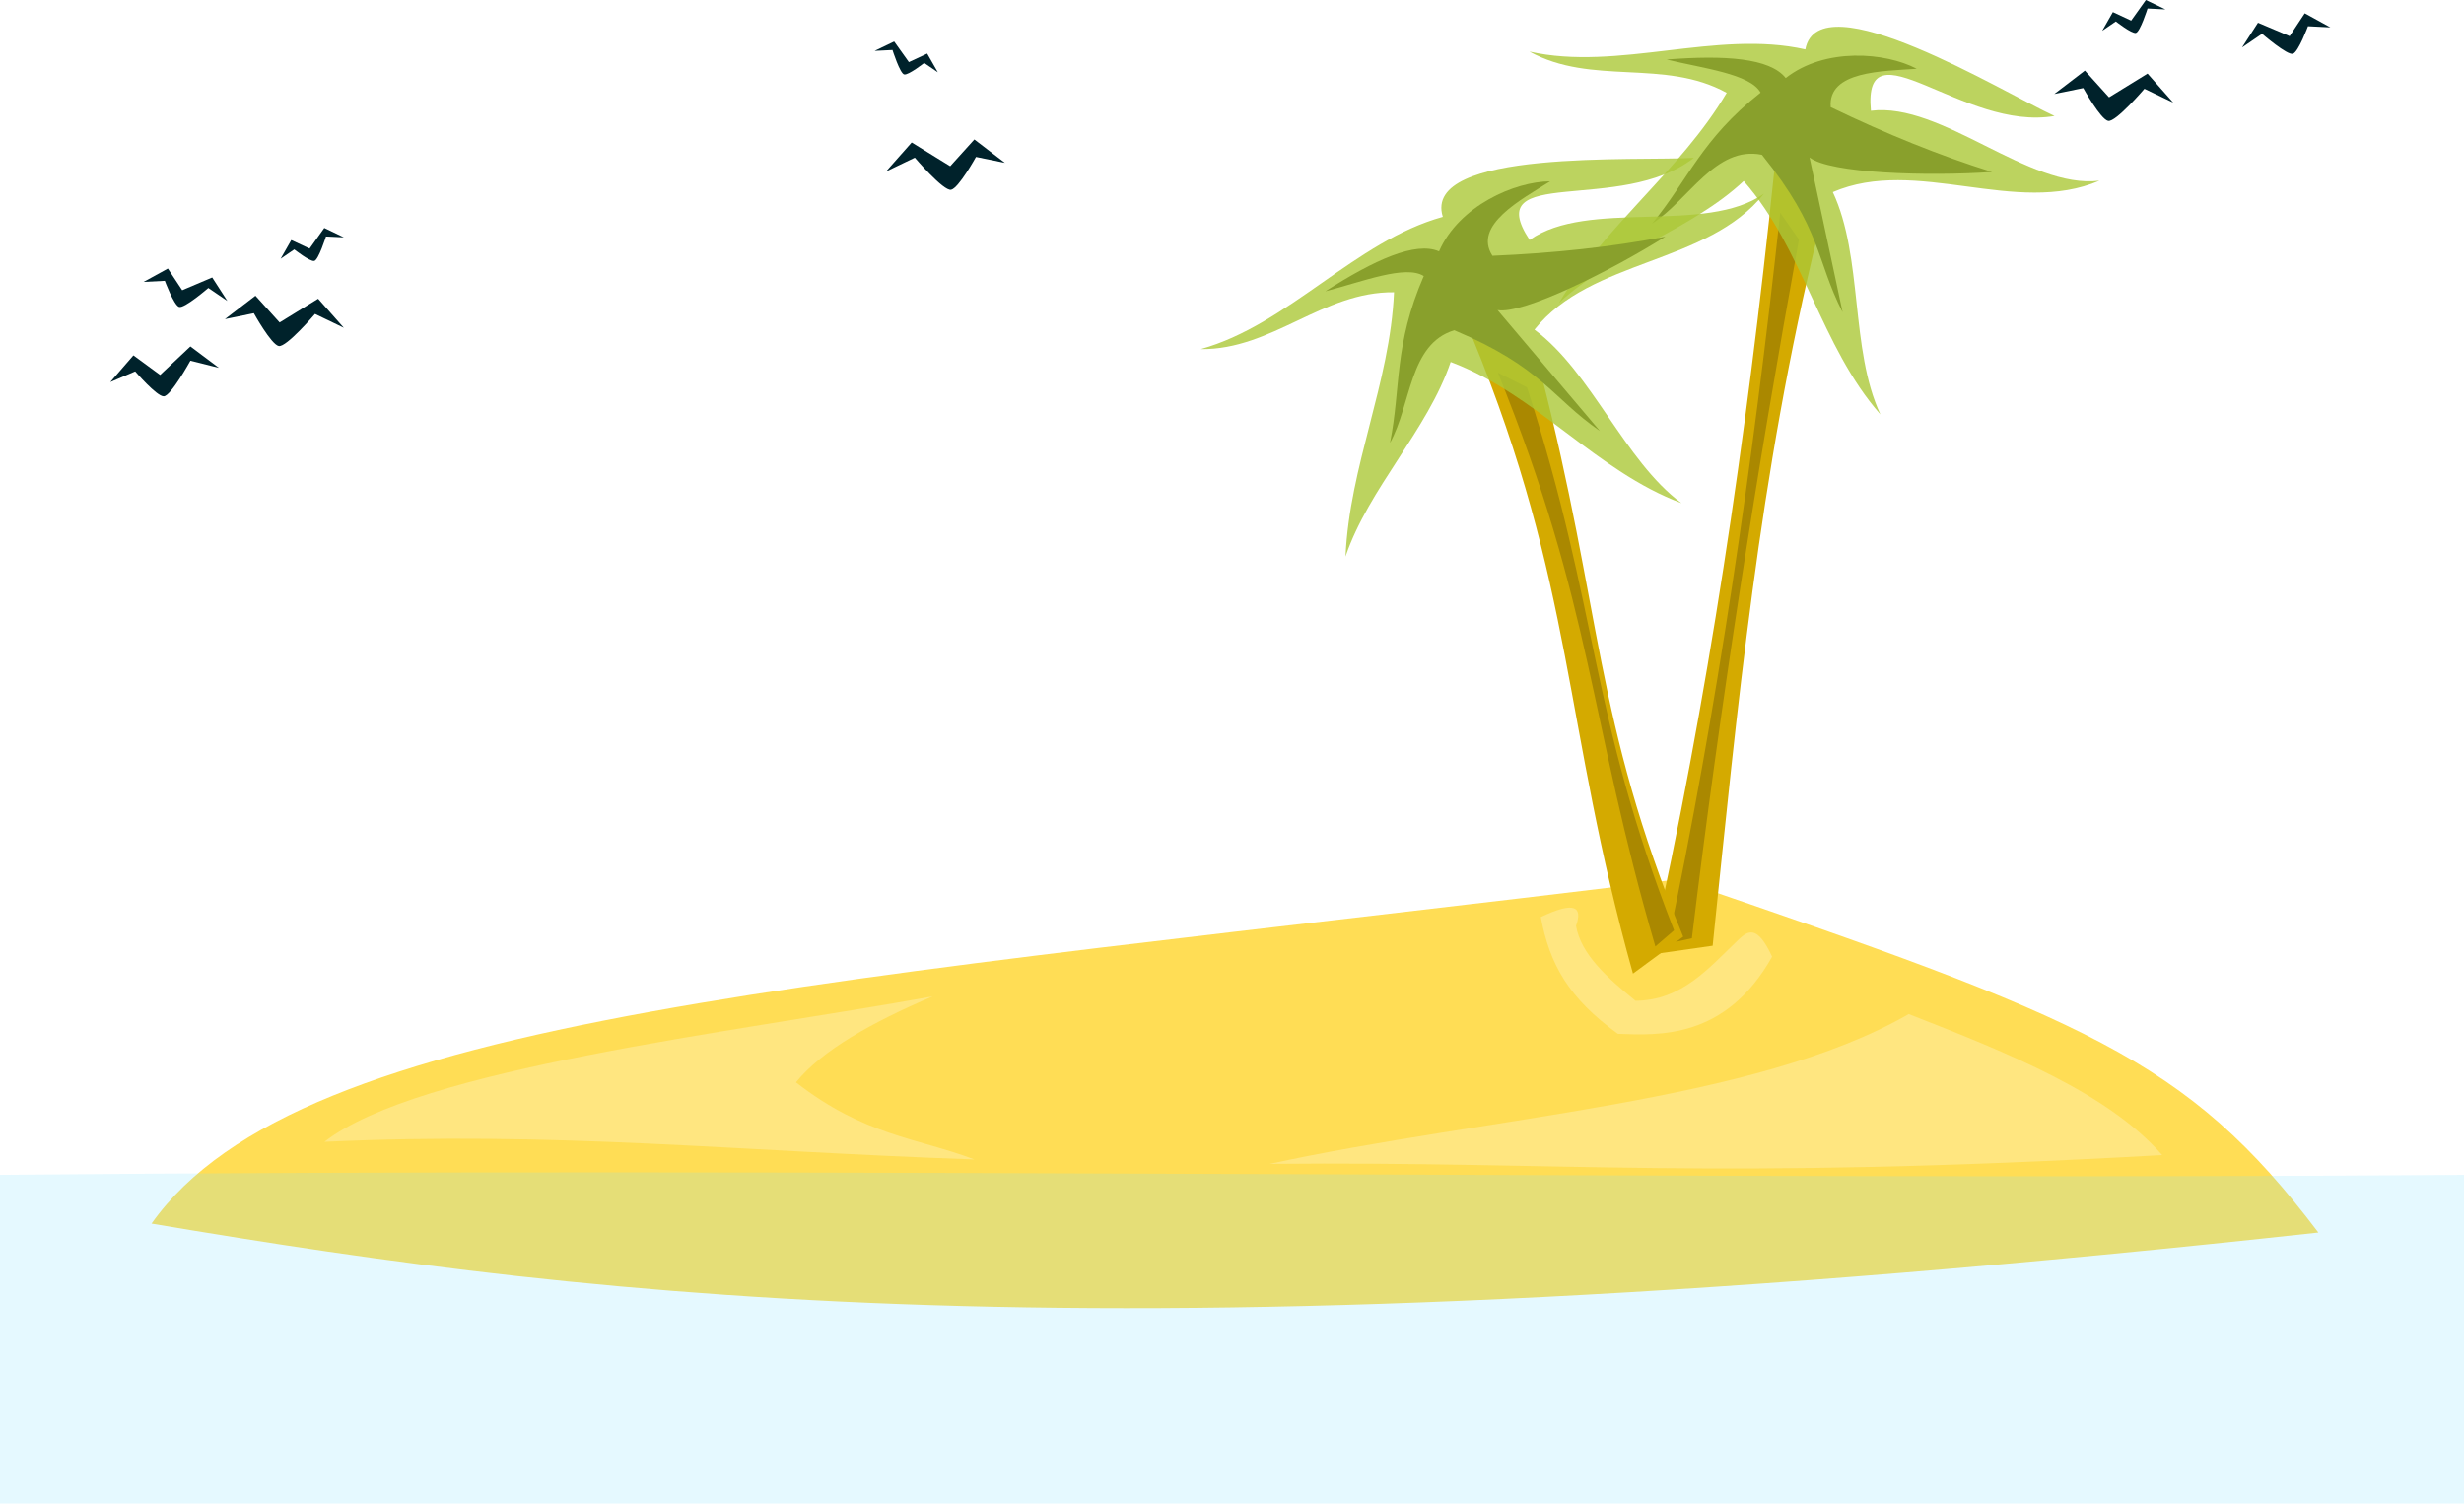 <?xml version="1.0" encoding="UTF-8" standalone="no"?>
<svg
   xmlns:dc="http://purl.org/dc/elements/1.1/"
   xmlns:cc="http://creativecommons.org/ns#"
   xmlns:rdf="http://www.w3.org/1999/02/22-rdf-syntax-ns#"
   xmlns:svg="http://www.w3.org/2000/svg"
   xmlns="http://www.w3.org/2000/svg"
   xmlns:sodipodi="http://sodipodi.sourceforge.net/DTD/sodipodi-0.dtd"
   xmlns:inkscape="http://www.inkscape.org/namespaces/inkscape"
   viewBox="0 0 397.53 242.576"
   version="1.1"
   id="svg48"
   sodipodi:docname="island.svg"
   inkscape:version="1.0.2-2 (e86c870879, 2021-01-15)"
   width="397.53"
   height="242.576">
  <defs
     id="defs52" />
  <sodipodi:namedview
     pagecolor="#ffffff"
     bordercolor="#666666"
     borderopacity="1"
     objecttolerance="10"
     gridtolerance="10"
     guidetolerance="10"
     inkscape:pageopacity="0"
     inkscape:pageshadow="2"
     inkscape:window-width="1920"
     inkscape:window-height="1017"
     id="namedview50"
     showgrid="false"
     inkscape:zoom="1.8420132"
     inkscape:cx="207.89808"
     inkscape:cy="106.60975"
     inkscape:window-x="-8"
     inkscape:window-y="-8"
     inkscape:window-maximized="1"
     inkscape:current-layer="svg48"
     inkscape:document-rotation="0" />
  <path
     d="m 24.445,197.414 c 24.078,-34.002 108.331,-38.605 246.18,-55.541 65.767,22.46 82.22,28.95 103.41,56.981 C 182.283,219.865 98.774,209.953 24.445,197.413 Z"
     fill="#ffdd55"
     fill-rule="evenodd"
     id="path4"
     style="stroke-width:1.389" />
  <path
     d="m 0,189.551 c 132.923,-1.253 277.284,0.911 397.53,0 v 53.025 H 0 Z"
     fill="#80e5ff"
     opacity="0.2"
     id="path6"
     style="stroke-width:0.579" />
  <path
     d="m 293.376,37.4 c -9.582,39.173 -13.123,77.137 -17.064,115.181 l -9.954,1.422 c 9.126,-40.941 15.435,-83.289 19.907,-126.556 l 7.11,9.954 z"
     fill="#d4aa00"
     fill-rule="evenodd"
     id="path8"
     style="stroke-width:1.389" />
  <path
     d="m 272.961,151.375 c 4.535,-37.578 10.44,-75.157 17.277,-112.735 l -3.024,-4.319 c -4.425,40.928 -10.263,80.442 -18.141,117.918 l 3.887,-0.864 z"
     fill="#aa8800"
     fill-rule="evenodd"
     id="path10"
     style="stroke-width:1.389" />
  <path
     d="m 251.531,48.859 c 7.507,-12.635 19.539,-21.249 27.046,-33.884 -10.108,-5.57 -21.725,-1.085 -31.833,-6.655 14.337,3.235 30.182,-3.585 44.518,-0.35 2.174,-11.335 31.998,6.993 40.206,10.74 -14.734,2.569 -30.977,-15.475 -29.623,-0.841 11.452,-1.435 25.417,12.715 36.869,11.279 -13.5,5.81 -29.514,-3.966 -43.014,1.844 4.904,10.448 2.769,25.419 7.673,35.867 -9.697,-11.044 -12.356,-26.612 -22.053,-37.656 -8.421,7.892 -21.367,11.762 -29.787,19.654 z"
     fill="#abc837"
     opacity="0.8"
     id="path12"
     style="stroke-width:1.389" />
  <path
     d="m 268.891,9.603 c 9.363,-0.73 16.655,-0.252 19.211,2.988 6.313,-4.975 16.118,-4.153 21.132,-1.494 -5.506,0.392 -14.357,0.339 -13.875,6.19 8.96,4.324 17.652,7.843 26.041,10.459 -10.421,0.716 -26.189,0.238 -29.457,-2.348 l 5.336,24.975 c -4.34,-8.467 -3.287,-13.339 -13.021,-25.401 -7.474,-1.528 -11.827,7.346 -17.717,11.1 5.813,-7.041 7.916,-13.552 17.503,-21.132 -1.698,-3.036 -9.216,-3.891 -15.156,-5.336 z"
     fill="#89a02c"
     fill-rule="evenodd"
     id="path14"
     style="stroke-width:1.389" />
  <path
     d="m 248.532,59.931 c 10.06,39.053 8.526,55.794 23.025,91.188 l -8.101,5.956 C 252.157,116.679 254.06,94.764 237.562,54.516 l 10.969,5.414 z"
     fill="#d4aa00"
     fill-rule="evenodd"
     id="path16"
     style="stroke-width:1.389" />
  <path
     d="M 270.086,150.097 C 256.331,114.834 258.087,98.848 246.361,62.497 l -4.705,-2.379 c 15.434,38.163 14.652,55.826 25.412,92.576 l 3.018,-2.598 z"
     fill="#aa8800"
     fill-rule="evenodd"
     id="path18"
     style="stroke-width:1.389" />
  <path
     d="m 217.075,89.795 c 0.647,-14.682 7.183,-27.958 7.83,-42.641 -11.54,-0.134 -19.66,9.307 -31.201,9.173 14.164,-3.922 24.908,-17.418 39.073,-21.339 -3.439,-11.017 31.506,-8.953 40.51,-9.527 -11.773,9.225 -34.613,0.994 -26.507,13.253 9.415,-6.675 28.408,-0.801 37.824,-7.476 -9.154,11.498 -27.886,10.447 -37.041,21.946 9.258,6.892 14.449,21.096 23.707,27.989 -13.764,-5.153 -23.462,-17.618 -37.227,-22.772 -3.694,10.934 -13.275,20.461 -16.968,31.395 z"
     fill="#abc837"
     opacity="0.8"
     id="path20"
     style="stroke-width:1.389" />
  <path
     d="m 213.825,46.998 c 7.908,-5.067 14.56,-8.089 18.343,-6.442 3.214,-7.367 12.244,-11.274 17.92,-11.3 -4.668,2.946 -12.494,7.081 -9.305,12.011 9.939,-0.422 19.263,-1.426 27.894,-3.084 -8.847,5.554 -22.971,12.582 -27.072,11.846 l 16.502,19.491 c -7.825,-5.412 -9.198,-10.204 -23.476,-16.237 -7.309,2.184 -6.954,12.062 -10.372,18.153 1.798,-8.952 0.575,-15.684 5.444,-26.894 -2.931,-1.874 -9.961,0.925 -15.878,2.456 z"
     fill="#89a02c"
     fill-rule="evenodd"
     id="path22"
     style="stroke-width:1.389" />
  <path
     d="m 25.834,60.494 4.884,-4.597 4.597,3.447 -4.597,-1.149 c 0,0 -3.16,5.746 -4.309,5.746 -1.149,0 -4.597,-4.022 -4.597,-4.022 l -4.022,1.724 3.735,-4.309 4.309,3.16 z"
     fill="#00222b"
     fill-rule="evenodd"
     id="path24"
     style="stroke-width:1.389" />
  <path
     d="m 45.113,52.026 6.213,-3.827 4.143,4.683 -4.647,-2.233 c 0,0 -4.628,5.43 -5.853,5.178 -1.225,-0.252 -4.016,-5.295 -4.016,-5.295 l -4.665,0.955 4.926,-3.773 3.899,4.313 z"
     fill="#00222b"
     fill-rule="evenodd"
     id="path26"
     style="stroke-width:1.389" />
  <path
     d="m 29.396,46.823 4.842,-2.054 2.444,3.785 -3.069,-2.094 c 0,0 -3.886,3.368 -4.731,3.056 -0.845,-0.312 -2.288,-4.208 -2.288,-4.208 l -3.427,0.175 3.918,-2.155 2.311,3.496 z"
     fill="#00222b"
     fill-rule="evenodd"
     id="path28"
     style="stroke-width:1.389" />
  <path
     d="m 49.945,40.108 2.372,-3.326 3.155,1.514 -2.882,-0.141 c 0,0 -1.206,3.808 -1.893,3.944 -0.687,0.136 -3.223,-1.857 -3.223,-1.857 l -2.198,1.507 1.72,-3.018 2.949,1.377 z"
     fill="#00222b"
     fill-rule="evenodd"
     id="path30"
     style="stroke-width:1.389" />
  <path
     d="m 153.301,26.813 -6.213,-3.827 -4.143,4.682 4.647,-2.233 c 0,0 4.628,5.43 5.853,5.178 1.225,-0.252 4.016,-5.295 4.016,-5.295 l 4.665,0.955 -4.926,-3.773 -3.899,4.313 z"
     fill="#00222b"
     fill-rule="evenodd"
     id="path32"
     style="stroke-width:1.389" />
  <path
     d="m 146.635,10.022 -2.372,-3.326 -3.155,1.514 2.882,-0.141 c 0,0 1.206,3.808 1.893,3.944 0.687,0.136 3.223,-1.857 3.223,-1.857 l 2.198,1.507 -1.72,-3.018 -2.949,1.377 z"
     fill="#00222b"
     fill-rule="evenodd"
     id="path34"
     style="stroke-width:1.389" />
  <path
     d="m 340.262,15.703 6.213,-3.827 4.143,4.682 -4.647,-2.233 c 0,0 -4.628,5.43 -5.853,5.178 -1.225,-0.252 -4.016,-5.295 -4.016,-5.295 l -4.665,0.955 4.926,-3.773 3.899,4.313 z"
     fill="#00222b"
     fill-rule="evenodd"
     id="path36"
     style="stroke-width:1.389" />
  <path
     d="m 369.399,5.832 -5.105,-2.166 -2.577,3.991 3.236,-2.208 c 0,0 4.098,3.551 4.989,3.222 0.891,-0.329 2.413,-4.437 2.413,-4.437 l 3.614,0.184 -4.132,-2.272 -2.437,3.686 z"
     fill="#00222b"
     fill-rule="evenodd"
     id="path38"
     style="stroke-width:1.389" />
  <path
     d="M 343.831,3.326 346.204,0 l 3.155,1.514 -2.882,-0.141 c 0,0 -1.206,3.808 -1.893,3.944 -0.687,0.136 -3.223,-1.857 -3.223,-1.857 l -2.198,1.507 1.72,-3.018 2.949,1.377 z"
     fill="#00222b"
     fill-rule="evenodd"
     id="path40"
     style="stroke-width:1.389" />
  <path
     d="m 52.343,184.22 c 15.202,-11.885 65.724,-17.595 98.116,-23.462 -9.845,4.205 -17.867,8.714 -22.04,13.864 11.095,8.639 19.4,8.907 28.796,12.442 -38.969,-1.342 -67.346,-4.578 -104.872,-2.844 z"
     fill="#ffe680"
     fill-rule="evenodd"
     id="path42"
     style="stroke-width:1.389" />
  <path
     d="m 348.831,186.359 c -8.736,-10.03 -24.729,-16.431 -40.882,-22.751 -24.922,14.353 -68.09,16.542 -103.094,24.174 47.929,-0.465 70.232,2.731 143.978,-1.422 z"
     fill="#ffe680"
     fill-rule="evenodd"
     id="path44"
     style="stroke-width:1.389" />
  <path
     d="m 254.267,149.375 c 0.811,4.626 5.06,8.393 9.598,12.087 7.533,-0.045 11.901,-5.365 16.709,-9.954 1.451,-1.336 2.951,-2.329 5.332,2.844 -7.488,13.332 -18.292,12.688 -24.885,12.442 -7.972,-5.797 -10.993,-11.18 -12.442,-18.842 5.53,-2.641 6.78,-1.613 5.688,1.422 z"
     fill="#ffe680"
     fill-rule="evenodd"
     id="path46"
     style="stroke-width:1.389" />
</svg>
